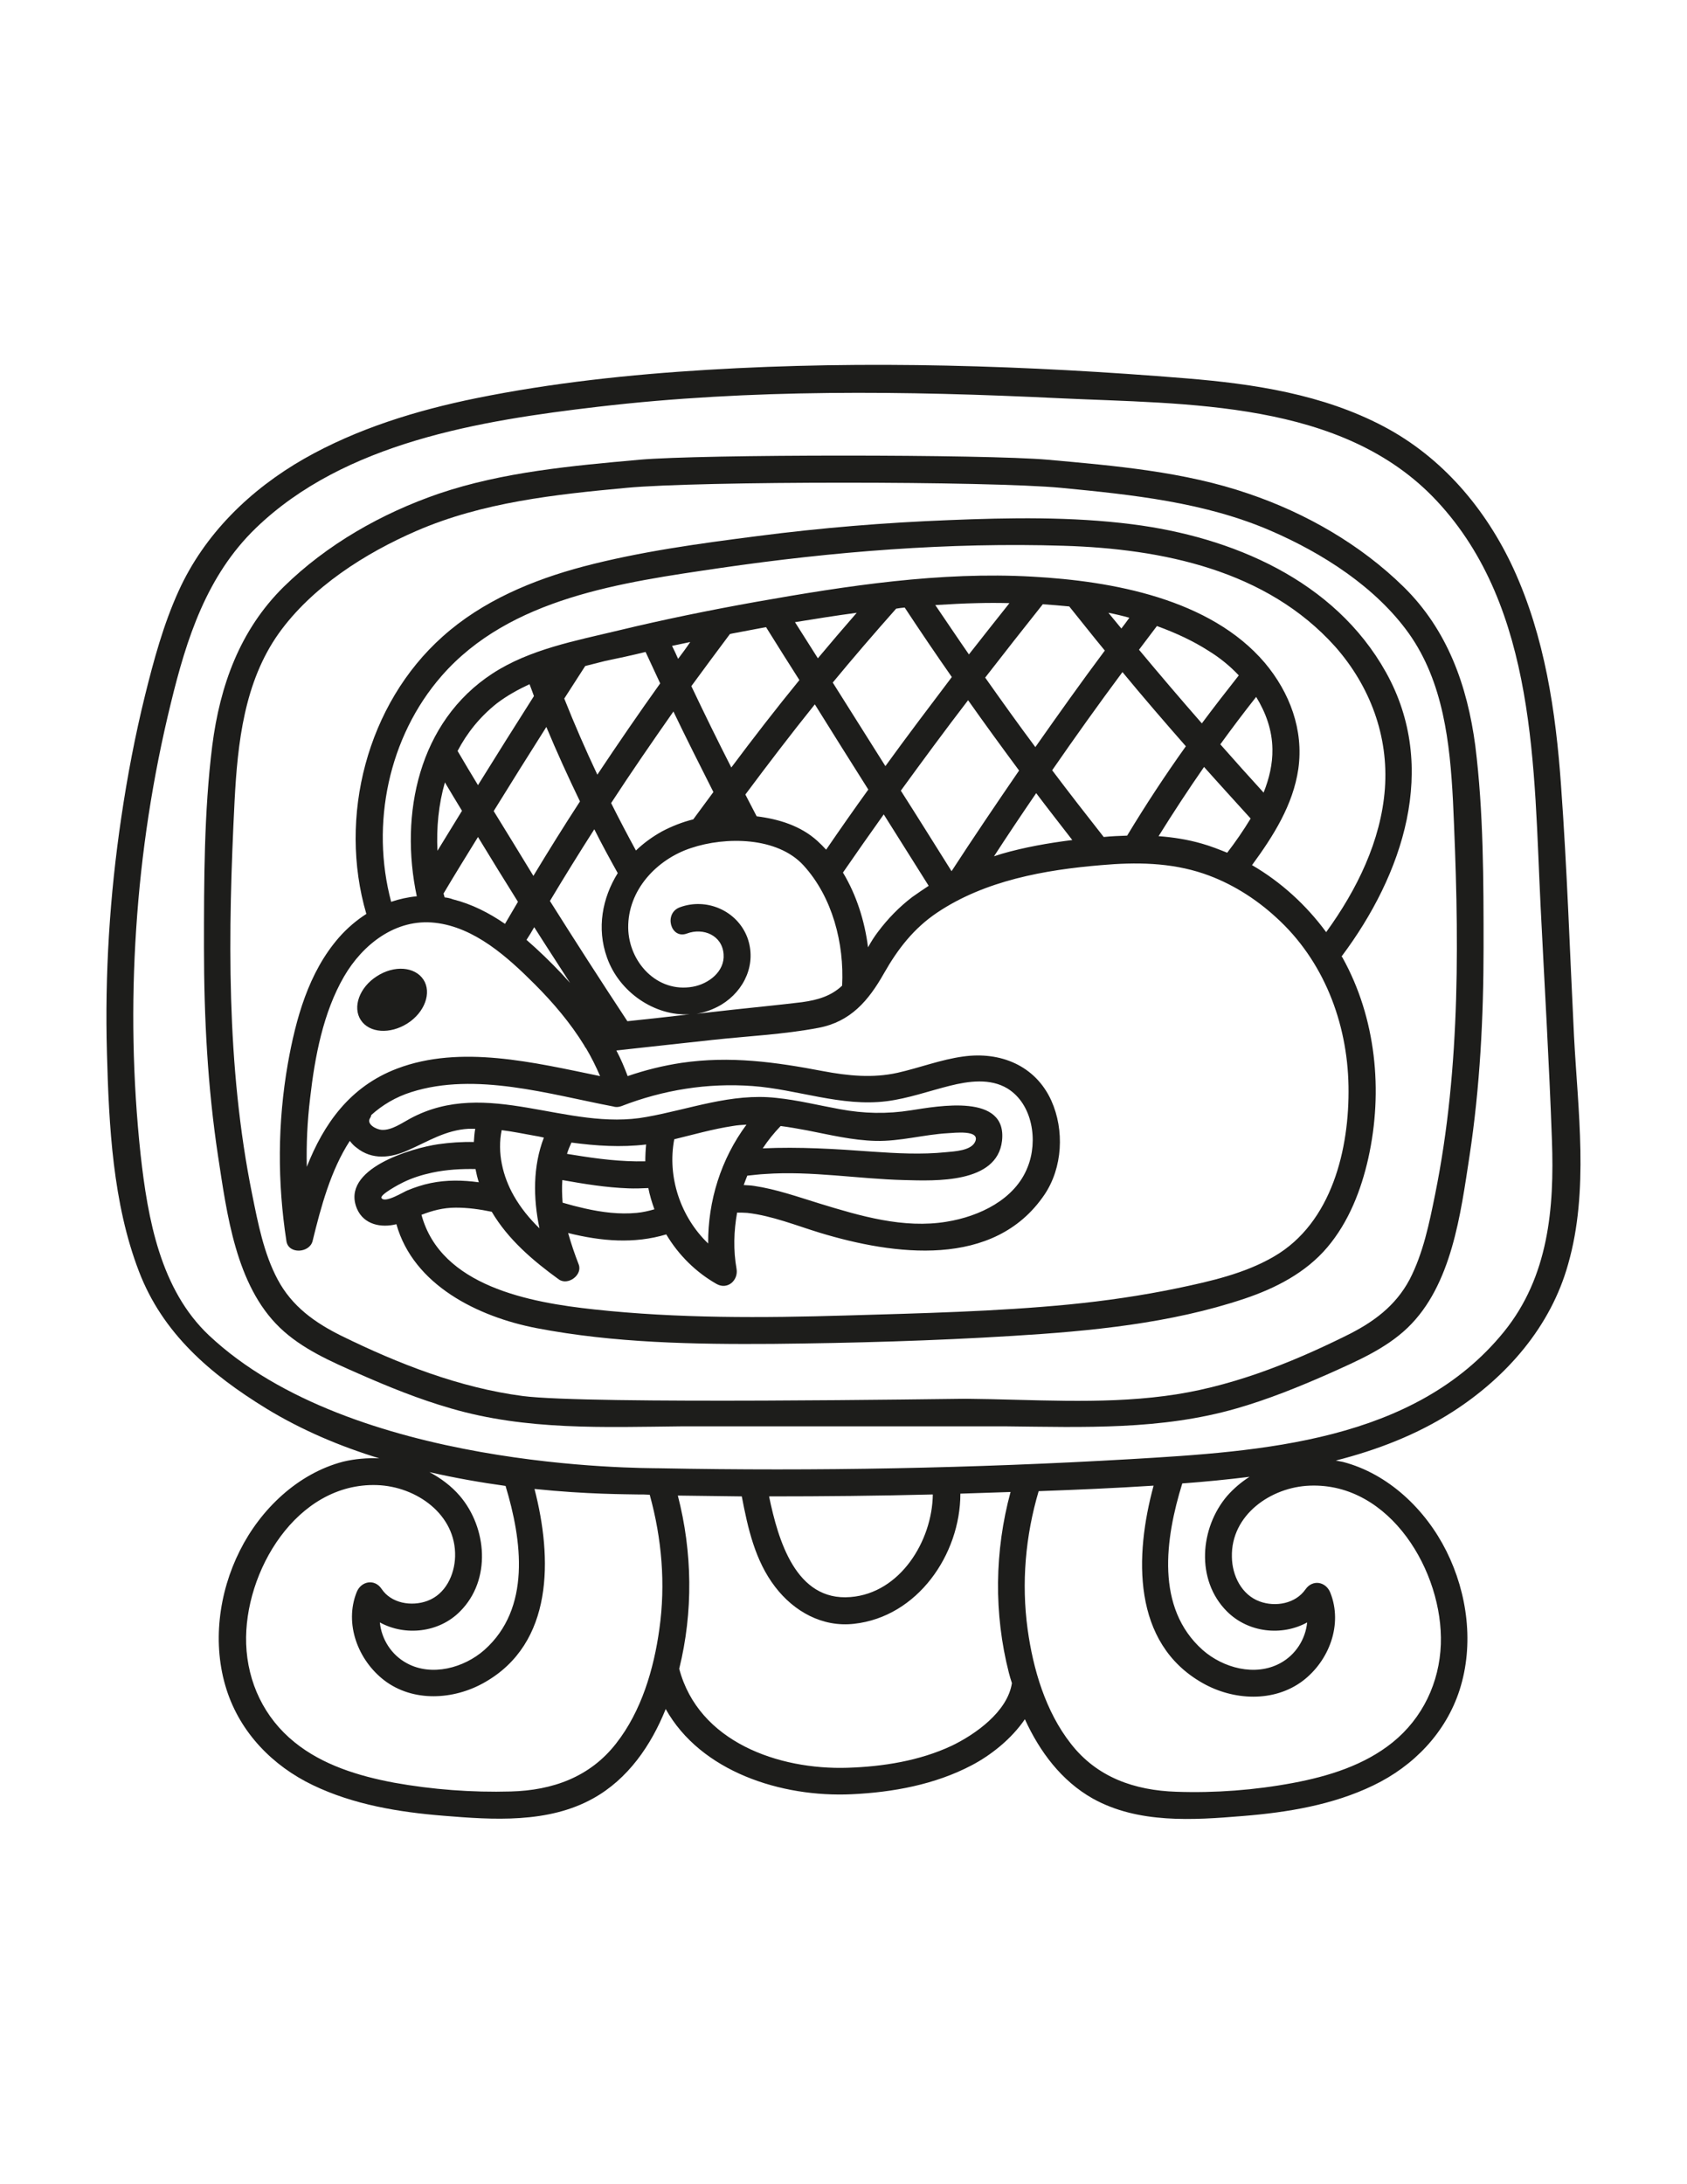 <?xml version="1.0" encoding="utf-8"?>
<!-- Generator: Adobe Illustrator 27.3.1, SVG Export Plug-In . SVG Version: 6.00 Build 0)  -->
<svg version="1.1" id="katman_1" xmlns="http://www.w3.org/2000/svg" xmlns:xlink="http://www.w3.org/1999/xlink" x="0px" y="0px"
	 viewBox="0 0 612 792" style="enable-background:new 0 0 612 792;" xml:space="preserve">
<style type="text/css">
	.st0{fill:#1D1D1B;}
</style>
<g>
	<path class="st0" d="M571,375.5c-1.5-30.2-2.5-60.5-4.7-90.7c-1.9-26.9-5.9-53.8-17.2-78.5c-10-21.7-25.9-40.5-47.2-51.7
		c-22-11.6-47-15.4-71.5-17.4c-57.6-4.7-116.1-6.6-173.8-3.1c-28.1,1.7-56.3,4.7-83.9,10.3c-21.6,4.4-43.1,11-62.3,21.9
		c-19.6,11.2-36.2,27.3-45.6,48c-5.5,12.1-9,25-12.2,37.9c-3.6,14.6-6.4,29.3-8.6,44.2c-4.2,28.3-6,56.9-5.2,85.5
		c0.7,26.2,2.1,54.4,11.6,79.1c8.6,22.5,25.9,37.3,46.3,49.8c12.8,7.8,26.8,13.7,40.9,18c-4.4-0.2-8.9,0.2-13.1,1.2
		c-16.5,4.3-30,17.3-37.5,32.3c-7.7,15.3-10.1,33.9-4.8,50.4c5,15.6,16.7,27.6,31.3,34.6c14.8,7.1,31.2,9.8,47.4,11.1
		c18,1.5,38,2.8,54.3-6.3c12.6-7,21-19.2,26.3-32.4c12.7,22.7,41.9,32.1,67.5,30.9c14.9-0.7,30.2-3.5,43.5-10.5
		c6.9-3.6,14.4-9.5,19.3-16.7c5.4,11.8,13.3,22.4,24.7,28.8c16.4,9.1,36.3,7.8,54.3,6.3c16.2-1.3,32.7-4,47.4-11.1
		c14.6-7,26.3-19.1,31.3-34.6c5.3-16.5,2.9-35-4.8-50.4c-7.5-15-21-28-37.5-32.3c-0.9-0.2-1.7-0.3-2.6-0.5
		c14.9-3.8,29.3-9.3,42.4-17.7c19.6-12.6,35.6-30.9,41.9-53.6C576.5,431.7,572.4,402.6,571,375.5z M239.2,590.7
		c-2,14.5-6.5,29.8-15.7,41.5c-9.5,12.2-23.1,17-38.2,17.4c-14,0.4-28.6-0.7-42.4-3.2c-12.8-2.4-25.9-6.4-36.1-14.7
		c-10.9-8.8-17-21.6-17.5-35.6c-0.9-26.1,18.3-58.6,47.5-57.6c14.2,0.5,28.7,10.6,28.3,25.9c-0.2,6.7-3.5,13.7-10.1,16.1
		c-5.7,2.1-13.1,0.9-16.6-4.4c-2.5-3.7-7.4-2.8-9,1.2c-4.6,11.5,0.5,24.7,10,32c10.5,8,25.2,7.1,36.3,0.8
		c25.2-14.2,24.7-45.1,18.2-70.2c19.3,2,33.7,1.9,37.6,2c1.4,0,2.8,0,4.2,0.1C240.1,557.9,241.5,574.4,239.2,590.7z M166.8,542.4
		c-3.1-3.6-6.9-6.4-11-8.6c9.6,2.2,18.9,3.8,27.6,5c6,19.8,9.3,44.4-7.7,59.5c-7.4,6.5-19.1,9.7-28.1,4.8c-5.6-3-9.2-8.7-9.8-14.8
		c9.1,5,21.4,3.8,29.1-4C178.3,572.9,176.7,554,166.8,542.4z M345.3,633c-11.7,5.5-25.1,7.6-37.8,8c-25.1,0.8-54.1-9.4-61.1-35.9
		c5.1-20.6,4.8-42.3-0.5-62.8c7.7,0.1,15.5,0.2,23.2,0.3c2.2,11.5,4.8,23.3,12.1,32.8c6.8,8.9,17.1,14.7,28.6,13.4
		c23-2.5,38.6-25.1,38.6-47.2c6.1-0.2,12.2-0.4,18.2-0.6c-5.8,21.4-6.1,44.1-0.6,65.6c0.3,1.2,0.7,2.5,1.1,3.7
		C365.5,620.7,353.8,628.9,345.3,633z M279,542.6c19.8,0,39.6-0.2,59.4-0.7c-0.2,16.8-11.8,35.8-29.9,37.2
		C288.7,580.7,282.3,558.5,279,542.6z M522.7,596.2c-0.5,13.9-6.6,26.8-17.5,35.6c-10.3,8.3-23.3,12.3-36.1,14.7
		c-13.8,2.6-28.4,3.7-42.4,3.2c-15.1-0.5-28.7-5.2-38.2-17.4c-9.2-11.7-13.7-27-15.7-41.5c-2.3-16.8-0.8-33.9,4-50.1
		c13.9-0.5,27.8-1.1,41.7-2c-6.9,25.3-7.9,57.1,17.8,71.6c11.1,6.3,25.8,7.1,36.3-0.8c9.6-7.3,14.6-20.5,10-32c-1.6-4-6.4-4.9-9-1.2
		c-3.6,5.2-10.9,6.5-16.6,4.4c-6.6-2.4-10-9.4-10.1-16.1c-0.4-15.3,14.2-25.4,28.3-25.9C504.4,537.6,523.6,570.1,522.7,596.2z
		 M445.1,584.3c7.8,7.8,20,9,29.1,4c-0.6,6.1-4.2,11.8-9.8,14.8c-9.1,4.9-20.7,1.7-28.1-4.8c-17.2-15.3-13.6-40.4-7.4-60.4
		c8.2-0.6,16.3-1.4,24.4-2.4c-3,1.9-5.7,4.2-8.1,6.9C435.3,554,433.7,572.9,445.1,584.3z M545.6,482.9
		c-32.5,40-88.1,43.4-135.6,46.2c-56.9,3.3-113.8,4.4-170.8,3.3c-6.8-0.1-111.7,0.4-163.4-48.2C58.2,467.6,53.6,442,51,418.6
		c-2.9-27.1-3.4-54.5-1.6-81.7c1.8-27.7,6-55.1,12.6-82c5.7-23.4,13-46.2,30.8-63.4c32.2-31.1,81.4-39,124.1-44
		c55.5-6.5,111.6-5.8,167.4-3.1c46.1,2.2,102.7,0.6,136.9,37.2c36.4,38.9,35.2,97.5,37.7,147.2c1.4,28.2,3.1,56.4,4.1,84.6
		C563.9,438.1,561.8,462.9,545.6,482.9z"/>
	<path class="st0" d="M509.2,212.8c-15.7-15.4-35.6-26.8-56.3-33.8c-23.3-8-48.4-10.1-72.8-12.3c-22.6-2-125.6-2-148.1,0
		c-24.4,2.2-49.5,4.4-72.8,12.3c-20.7,7.1-40.6,18.4-56.3,33.8c-15.9,15.7-23.1,35.8-25.9,57.6c-3,24.1-3,48.9-3,73.1
		c0,25.3,1.3,50.6,5.1,75.7c3.2,20.8,6.4,46.8,22.4,62.2c8,7.7,18.6,12.3,28.6,16.7c10.9,4.8,22,9.3,33.5,12.6
		c27.4,8,55.5,6.8,83.7,6.5h117.6c28.3,0.3,56.3,1.4,83.7-6.5c11.5-3.3,22.6-7.8,33.5-12.6c10-4.5,20.6-9,28.6-16.7
		c16-15.4,19.2-41.4,22.4-62.2c3.8-25,5.1-50.4,5.1-75.7c0-24.2,0-49-3-73.1C532.3,248.6,525.1,228.4,509.2,212.8z M520.6,433.2
		c-2.1,10.4-4.3,21.2-9.2,30.7c-5.2,9.8-13.4,15.7-23.2,20.5c-20.6,10.2-42.8,18.9-65.7,21.8c-23.7,3.1-48.3,1.2-72.2,1
		c-4.1,0-137,2.1-160.7-1c-22.9-3-45.1-11.7-65.7-21.8c-9.7-4.8-18-10.7-23.2-20.5c-5-9.4-7.1-20.3-9.2-30.7
		c-9.5-46.8-8.8-95.3-6.4-142.8c1.1-21,3.5-43.1,16-60.7c12-16.8,31.3-29.1,50-37.2c24-10.4,50.3-13.2,76.1-15.6
		c26.2-2.5,131.6-2.5,157.8,0c25.8,2.5,52.1,5.2,76.1,15.6c18.7,8.1,38,20.4,50,37.2c12.5,17.6,14.9,39.7,16,60.7
		C529.3,337.9,530.1,386.4,520.6,433.2z"/>
	<path class="st0" d="M410.7,190.1c-22-2.8-44.4-2.4-66.5-1.5c-23.2,0.9-46.4,2.8-69.5,5.8c-21.1,2.7-42.4,5.6-63,11
		c-18.5,4.9-36.7,12.5-51.1,25.4c-27.5,24.5-38,65.5-27.7,100.6c-3.6,2.3-7,5.2-9.9,8.5c-11.1,12.7-15.7,29.6-18.6,45.9
		c-3.7,21.3-3.8,42.8-0.5,64.2c0.7,4.9,8.4,4.4,9.5,0c3-12.3,6.6-25.7,13.5-36.3c0.7,0.9,1.5,1.8,2.5,2.5c5.6,4.5,12.4,3.7,18.6,0.9
		c7.5-3.3,13.6-7.3,22-7.8c0.8,0,1.6,0,2.4,0c-0.3,1.6-0.4,3.2-0.5,4.8c-4.3-0.1-8.6,0.2-12.9,0.8c-9.6,1.4-35.6,8.9-29.5,23.4
		c2.5,5.8,8.8,7,14.3,5.6c6.2,22.1,29.6,33.6,50.9,37.7c28.1,5.4,57.2,5.9,85.7,5.7c29-0.3,58.1-1.1,87-2.9
		c28.1-1.7,57.3-4.5,84.1-13.5c11.3-3.8,22.2-9.4,30-18.6c7.8-9.2,12.3-20.8,14.9-32.4c5.4-24.3,2.8-50.8-9.4-72.7
		c-0.1-0.1-0.2-0.3-0.3-0.4c22.2-29.6,35.4-68.4,16.1-103C484.1,210.3,446.9,194.7,410.7,190.1z M111.3,423.1
		c-0.2-8.3,0.2-16.6,1.2-24.9c1.7-14.9,4.7-31,12.3-44.1c6.8-11.7,18.8-21.1,33-19.5c14.4,1.6,26.4,12.5,36.2,22.3
		c6.7,6.7,12.9,14,17.9,22.1c0.2,0.4,0.4,0.8,0.7,1.1c1.9,3.2,3.6,6.6,5.1,10.1c-23.9-4.9-50.6-11.5-73.7-2.7
		C126.9,394,117.4,407.6,111.3,423.1z M436,305.9c-5.2-1.5-10.4-2.3-15.7-2.7c5.3-8.5,10.8-16.9,16.5-25.1
		c5.6,6.3,11.3,12.5,16.9,18.7c-2.6,4.3-5.5,8.5-8.5,12.4C442.2,308,439.2,306.8,436,305.9z M161.3,325.4c-0.1-0.5-0.3-0.9-0.4-1.4
		c4.1-6.9,8.3-13.7,12.5-20.5c4.8,7.9,9.6,15.7,14.5,23.5c-1.6,2.7-3.1,5.3-4.7,8c-5.8-4-12.1-7.2-18.9-8.9
		C163.3,325.7,162.3,325.5,161.3,325.4z M179.1,294.1c6.3-10.2,12.7-20.4,19.1-30.5c3.8,9.1,7.9,18.1,12.2,27
		c-5.8,8.9-11.4,17.9-16.9,27C188.7,309.7,183.9,301.9,179.1,294.1z M193.8,336.2c4.3,6.8,8.7,13.5,13,20.2
		c-1.1-1.2-2.1-2.3-3.2-3.5c-3.9-4.1-8.1-8.2-12.6-12.1C192,339.3,192.9,337.8,193.8,336.2z M227.6,370.3
		c-9.5-14.4-18.9-29-28.1-43.6c5.2-8.7,10.6-17.4,16.1-26c2.7,5.4,5.6,10.7,8.5,15.9c-5.6,9-7.7,20-3.9,30.6
		c4.4,12.5,17.2,21.3,30,20.6C242.6,368.7,235.1,369.5,227.6,370.3z M264.8,229.9c0.3-0.1,0.6-0.1,0.9-0.2c4.1-0.8,8.1-1.5,12.2-2.3
		c4,6.4,8,12.8,12.1,19.2c-8.5,10.4-16.7,21-24.7,31.7c-5-9.8-9.8-19.6-14.5-29.5C255.4,242.5,260.1,236.2,264.8,229.9z
		 M328.2,220.3c5.6,8.5,11.3,16.9,17.1,25.2c-8.1,10.7-16.2,21.4-24.1,32.3c-6.4-10.1-12.7-20.2-19.1-30.3c7.5-9.1,15.2-18,23-26.8
		C326.2,220.5,327.2,220.4,328.2,220.3z M387.9,219.9c4.3,5.3,8.5,10.7,12.9,16c-8.6,11.5-16.9,23.2-25.2,35
		c-6.2-8.3-12.2-16.7-18.2-25.2c6.9-8.9,13.9-17.8,20.9-26.6C381.5,219.3,384.7,219.6,387.9,219.9z M408.9,303
		c-2.8,0.1-5.7,0.2-8.5,0.5c-6.3-8-12.6-16.1-18.7-24.2c8.3-12,16.8-23.9,25.5-35.6c7.5,9.1,15.2,18,23,26.9
		C422.7,281.1,415.6,291.9,408.9,303z M369.7,279.4c-8.3,12.1-16.5,24.2-24.5,36.5c-6.1-9.7-12.2-19.5-18.4-29.2
		c8-11,16.1-22,24.4-32.8C357.2,262.4,363.4,270.9,369.7,279.4z M315,286.3c-5.2,7.2-10.3,14.5-15.3,21.8c-1-1.1-2.1-2.2-3.2-3.2
		c-6.1-5.5-14-7.9-22-8.9c-1.4-2.6-2.7-5.3-4.1-7.9c8.2-11,16.6-22,25.2-32.7C302,265.7,308.5,276,315,286.3z M258.8,287.2
		c-2.4,3.3-4.9,6.6-7.3,9.9c-4,1-7.8,2.5-11.4,4.4c-3.4,1.9-6.6,4.2-9.4,6.9c-3.1-5.7-6.1-11.4-9-17.2C229,280,236.6,269,244.3,258
		C249,267.8,253.9,277.5,258.8,287.2z M271.1,339.9c-3.7-9.7-14.8-14.5-24.5-10.9c-5.9,2.2-3.3,11.7,2.6,9.5
		c5.9-2.2,12.8,0.6,13.3,7.5c0.5,6.3-5.5,10.8-11.2,11.8c-13,2.3-23.2-9-23.4-21.3c-0.2-13.7,10.3-24.9,22.8-29
		c12.5-4.2,31.3-4.1,40.8,6.3c10.5,11.5,14.8,28.3,14,43.6c-3.9,3.7-8.7,5.2-14.6,6c-8.2,1-16.5,1.8-24.8,2.7c-4.5,0.5-9,1-13.4,1.5
		c3.1-0.5,6.1-1.6,9-3.3C270.1,359.2,274.6,349.4,271.1,339.9z M314.9,343.5c-1.2-9.5-4.2-19-9.1-27.1c4.9-7.1,9.8-14.1,14.8-21.1
		c5.4,8.6,10.8,17.2,16.3,25.9c-2,1.3-4,2.7-6,4.1c-4.7,3.6-8.8,7.8-12.4,12.6C317.2,339.6,316,341.5,314.9,343.5z M375.9,287.6
		c4.3,5.7,8.7,11.3,13.1,17c-8.7,1.1-17.3,2.6-25.6,5c-1,0.3-1.9,0.6-2.8,0.9C365.6,302.8,370.7,295.2,375.9,287.6z M458.4,287.4
		c-5.3-5.8-10.5-11.6-15.7-17.5c4.2-5.8,8.5-11.5,13-17.2c3.5,5.7,5.8,12,5.9,18.9C461.7,277.1,460.4,282.4,458.4,287.4z M436,262.3
		c-7.7-8.8-15.3-17.7-22.8-26.7c2.2-2.9,4.3-5.7,6.5-8.6c6.6,2.4,13,5.3,18.9,9.1c3.9,2.4,7.6,5.4,10.8,8.8
		C444.9,250.6,440.4,256.4,436,262.3z M406.8,227.9c-1.6-1.9-3.1-3.8-4.7-5.7c2.6,0.5,5.1,1.1,7.6,1.8
		C408.8,225.3,407.8,226.6,406.8,227.9z M351.5,237.3c-4.1-5.9-8.1-11.9-12.2-17.9c5.1-0.3,10.1-0.6,15.2-0.7
		c3.8-0.1,7.7-0.1,11.7,0C361.3,224.8,356.4,231.1,351.5,237.3z M296.7,238.7c-2.8-4.4-5.5-8.7-8.3-13.1c7.4-1.2,14.9-2.4,22.4-3.4
		C306,227.7,301.3,233.2,296.7,238.7z M246,238.9c-0.7-1.6-1.4-3.1-2.2-4.7c2.2-0.5,4.4-0.9,6.6-1.4
		C249,234.9,247.5,236.9,246,238.9z M234.2,236.4c1.8,3.8,3.5,7.6,5.3,11.4c-7.8,10.9-15.4,22-22.8,33.1c-4.3-9.1-8.3-18.3-12-27.6
		c2.5-3.9,5.1-7.9,7.6-11.8c2.4-0.6,4.8-1.2,7.1-1.8C224.3,238.7,229.3,237.6,234.2,236.4z M192.1,248.1c0.5,1.4,1.1,2.8,1.6,4.3
		c-6.8,10.7-13.6,21.5-20.3,32.3c-2.5-4.1-5-8.3-7.4-12.4c3.4-6.5,8.1-12.4,14.3-17.3C184,252.2,188,250,192.1,248.1z M161.4,283.7
		c2.1,3.5,4.1,6.9,6.2,10.3c-3,4.8-5.9,9.7-8.9,14.5C158.3,300.1,159.1,291.7,161.4,283.7z M148.8,405.6c-3,1.6-6.7,4.3-10.3,4.1
		c-1.9-0.1-5.6-2-4.3-4.2c0.3-0.4,0.4-0.8,0.5-1.2c4-3.6,8.8-6.5,14.5-8.3c23.3-7.4,50.1,0.8,73.2,5.2c0,0,0,0,0,0
		c0.9,0.3,1.9,0.3,3-0.1c15.2-5.9,31.3-8.5,47.6-7.3c16.3,1.2,32.2,7.6,48.7,5.5c7.8-1,15.3-3.7,22.9-5.6c6.8-1.7,14.6-2.8,20.9,1
		c9.2,5.7,11.1,19.1,7.3,28.5c-4.6,11.8-17.6,17.9-29.4,19.8c-15.6,2.6-31.4-2.1-46.1-6.6c-7.8-2.4-15.7-5.2-23.8-6.4
		c-1.2-0.2-2.4-0.2-3.7-0.3c0.4-1.2,0.9-2.3,1.3-3.4c2.1-0.2,4.3-0.5,6.4-0.6c16.9-1.2,33.8,1.8,50.6,2.2
		c11.2,0.3,33.6,1.3,35.4-14.2c2-17.4-23.2-12.6-33-11.1c-8.8,1.4-17.1,1.2-25.8-0.4c-7.7-1.4-15.3-3.3-23.1-4.1
		c-16.3-1.8-31.3,4.1-47,6.9C205.7,410.4,176.8,390.5,148.8,405.6z M195.7,445.4c-3.6-3.5-6.8-7.4-9.3-11.8c-4-7-6.1-15.7-4.4-23.8
		c4,0.5,7.9,1.3,11.8,2c1.2,0.2,2.3,0.4,3.5,0.7C193.3,422.9,193.4,434.4,195.7,445.4z M234.4,415c-0.2,2-0.3,4.1-0.3,6.1
		c-8.7,0.2-17.3-0.9-25.9-2.3c-0.8-0.1-1.7-0.3-2.5-0.4c0.4-1.4,1-2.8,1.6-4.1C216.3,415.5,225.2,416.1,234.4,415z M204,427.9
		c7.9,1.4,15.8,2.7,23.9,3c2.5,0.1,4.9,0,7.3-0.1c0.5,2.6,1.3,5.2,2.2,7.7c-2.1,0.6-4.2,1.1-6.4,1.3c-6.3,0.6-12.6-0.2-18.8-1.6
		c-2.7-0.6-5.4-1.3-8.1-2.1C203.9,433.4,203.8,430.6,204,427.9z M244.6,413.1c7-1.7,14-3.7,21.2-4.8c1.7-0.3,3.3-0.4,5-0.5
		c-9.2,12.4-14,27.6-13.9,43.1C246.9,441.3,242,426.8,244.6,413.1z M283.2,408.3c3.2,0.4,6.4,1,9.7,1.6c8.2,1.6,16.4,3.6,24.8,3.8
		c8.9,0.2,17.4-2.3,26.2-2.8c2.3-0.1,11.7-1.3,9.9,3c-1.4,3.4-7.7,3.6-10.7,3.9c-8.9,0.9-17.8,0.4-26.6-0.2
		c-13.5-1-26.5-1.8-39.8-1.2C278.6,413.5,280.8,410.8,283.2,408.3z M138.4,434.4c-0.7-1.2,6.8-5.2,7.7-5.6c3.4-1.7,7-2.8,10.7-3.6
		c5.2-1.1,10.5-1.4,15.7-1.3c0.3,1.6,0.7,3.2,1.2,4.8c-5.9-0.8-11.7-0.9-17.5,0.3c-2.9,0.6-5.6,1.5-8.3,2.6
		C146.7,432,139.6,436.5,138.4,434.4z M489.2,393.8c0.4,22.7-6,49.6-27,61.8c-10.6,6.2-23.1,9-35,11.5c-13,2.7-26.1,4.6-39.3,5.9
		c-26.8,2.6-53.9,3.2-80.8,4c-30.5,0.9-61.2,1.1-91.6-2.2c-23.3-2.5-55.6-8.4-62.6-34.3c3.9-1.5,7.8-2.6,12.5-2.6
		c4.4,0,8.7,0.6,13,1.5c5.9,10,14.9,17.7,24.3,24.5c3.3,2.4,8.8-1.6,7.2-5.5c-1.4-3.6-2.7-7.4-3.8-11.3c12.1,3,23.9,4,35.6,0.5
		c4.4,7.4,10.7,13.7,18.3,18c4,2.2,7.9-1.4,7.2-5.5c-1.2-6.8-1-13.7,0.2-20.4c1.2,0,2.4,0,3.7,0.1c8.9,1,17.8,4.6,26.3,7.2
		c26.7,8.1,63.2,13.2,81.5-13.8c6.6-9.8,7.3-23.4,2.5-34.1c-5.8-12.8-18.6-17.9-32-16c-8.1,1.1-15.8,4.1-23.8,5.9
		c-9,2-18,1.1-27-0.6c-17.3-3.3-33.7-5.6-51.4-3c-6.6,1-13.1,2.6-19.5,4.8c-1.2-3.2-2.5-6.3-4.1-9.3c11.6-1.3,23.1-2.5,34.7-3.8
		c12.8-1.4,26-2,38.6-4.4c11.7-2.2,18.2-9.9,23.8-19.8c5-8.8,10.8-16.3,19.3-22c17.3-11.6,39-15.5,59.5-17.2
		c12.5-1.1,25.1-1,37.2,3.1c9.7,3.3,18.7,8.9,26.3,15.9C480.1,348.2,488.8,370.7,489.2,393.8z M502.4,286
		c-1.4,18.9-10.2,36.7-21.3,52c-7.2-9.8-16.4-18.2-26.9-24.3c7.7-10.5,14.9-21.8,16.8-34.9c2-14.1-3.1-27.7-12.2-38.5
		c-19.8-23.2-55.3-29.6-84.2-31.2c-33.5-1.9-67.3,3.3-100.1,9.1c-16.8,3-33.5,6.4-50.1,10.4c-15.4,3.7-32.2,6.8-45.7,15.6
		c-26.9,17.5-33.8,51.1-27.5,80.8c-3.2,0.3-6.3,1-9.3,2c-7.5-28.1-1-59.8,18.3-81.9c24.8-28.4,65.5-33.9,100.8-39.1
		c41.1-6,83.3-9.4,124.9-8.1c35.7,1.1,73.6,8.8,98.5,36.6C497,248.8,503.8,266.9,502.4,286z"/>
	<path class="st0" d="M147.8,371.1c6.3-4,8.9-11.2,5.8-15.9c-3.1-4.7-10.6-5.3-16.9-1.2c-6.3,4-8.9,11.2-5.8,15.9
		C134,374.6,141.5,375.1,147.8,371.1z"/>
</g>
</svg>
